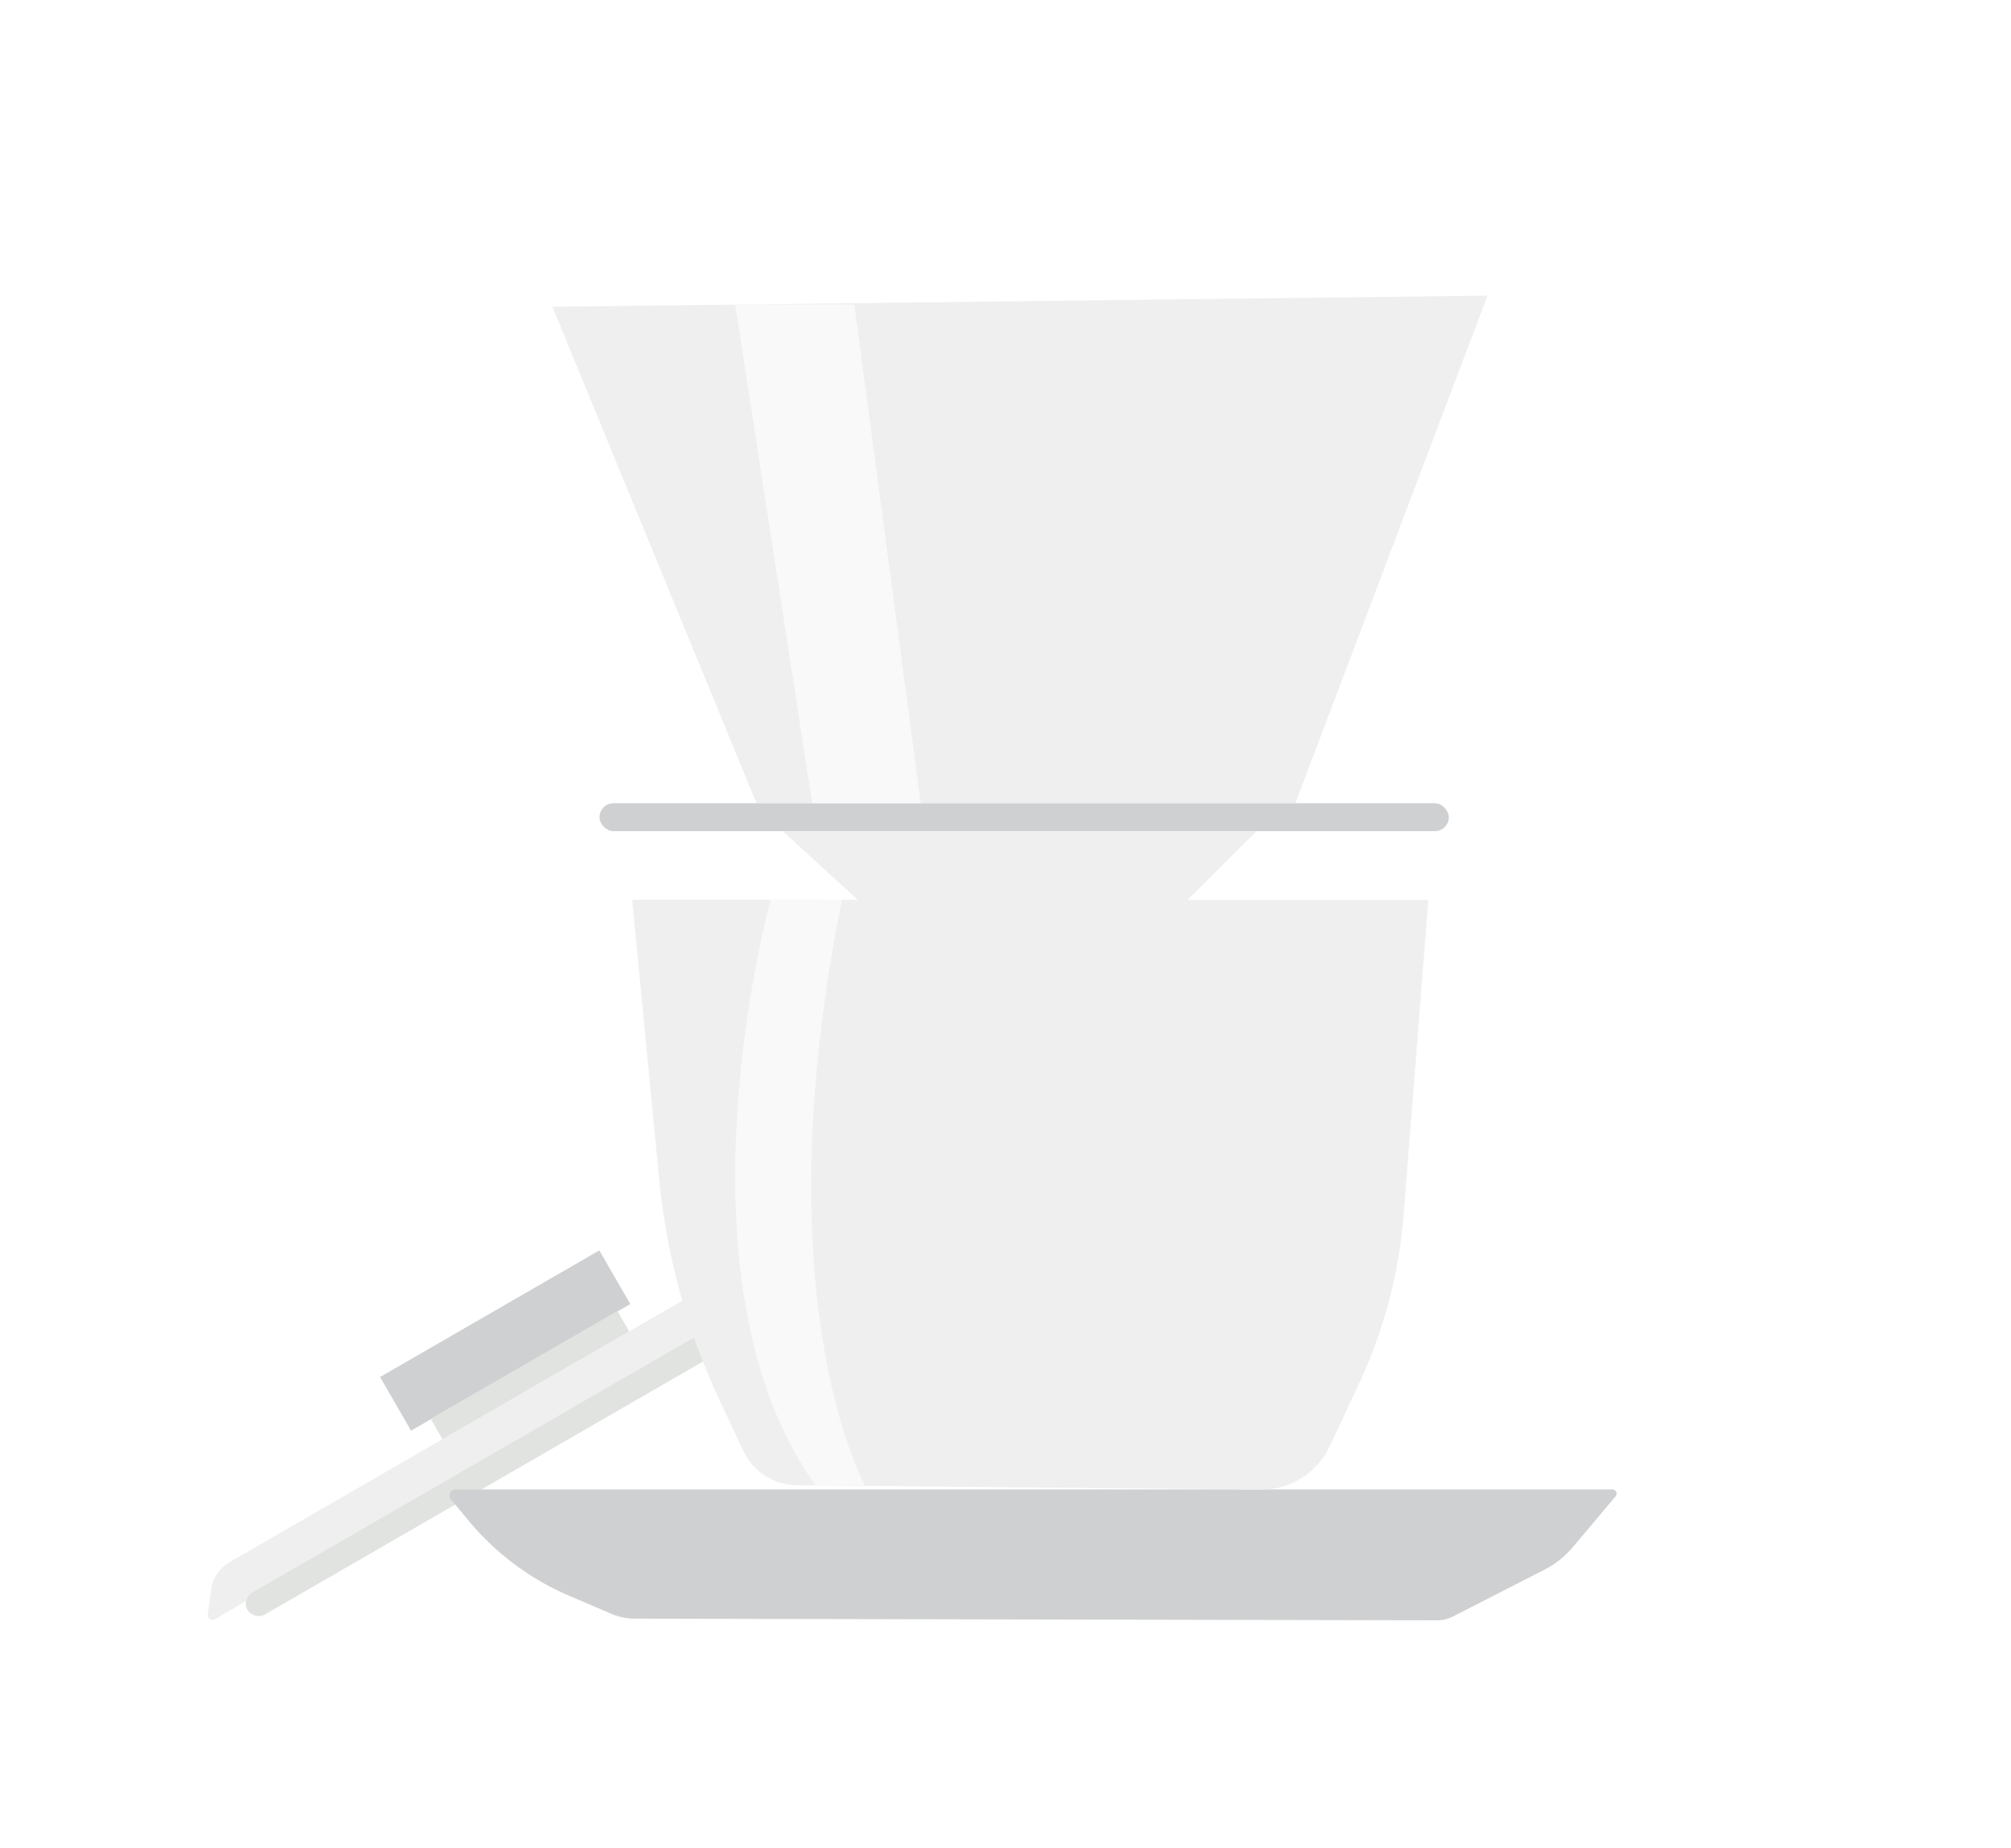 <svg xmlns="http://www.w3.org/2000/svg" viewBox="0 0 215.59 198.12"><defs><style>.cls-1,.cls-5{fill:#fff;}.cls-2{fill:#efefef;}.cls-3{fill:#cfd0d1;}.cls-4{fill:#e1e3e1;}.cls-5{opacity:0.6;}</style></defs><g id="Ebene_2" data-name="Ebene 2"><g id="Ebene_1-2" data-name="Ebene 1"><rect class="cls-1" width="215.59" height="198.12"/><polygon class="cls-2" points="159.47 31.69 59.22 32.88 81.1 86.1 138.87 86.1 159.47 31.69"/><rect class="cls-3" x="64.27" y="86.1" width="91.05" height="2.99" rx="1.5"/><polygon class="cls-2" points="118.47 105.24 101.56 105.24 83.91 89.09 134.72 89.09 118.47 105.24"/><rect class="cls-3" x="40.59" y="140.37" width="27.14" height="6.64" transform="translate(-64.59 46.33) rotate(-30)"/><rect class="cls-4" x="45.26" y="146.13" width="23.12" height="2.54" transform="translate(-66.09 48.16) rotate(-30)"/><path class="cls-2" d="M95.22,131.32,23.05,173.56a.51.51,0,0,1-.77-.51l.34-2.61a4,4,0,0,1,2-3l65.28-37.69a2.26,2.26,0,0,1,1.69-.22l3.52.92A.47.47,0,0,1,95.22,131.32Z"/><rect class="cls-4" x="21.39" y="152.03" width="76.74" height="2.71" rx="1.35" transform="translate(-68.69 50.43) rotate(-30)"/><path class="cls-3" d="M154.07,173.68l-86-.18a6.64,6.64,0,0,1-2.63-.56l-4.67-2A28.66,28.66,0,0,1,50.24,163l-1.9-2.28a.65.65,0,0,1,.5-1.07h124a.45.45,0,0,1,.35.75l-4.56,5.42a9.84,9.84,0,0,1-3.07,2.44l-9.78,5A3.79,3.79,0,0,1,154.07,173.68Z"/><polygon class="cls-5" points="98.71 86.1 87.07 86.1 78.82 32.64 91.59 32.64 98.71 86.1"/><path class="cls-2" d="M99.23,96.46h53.9l-2.65,33.7a52.43,52.43,0,0,1-4.78,18.13L142.56,155a8.08,8.08,0,0,1-7.41,4.67l-49.71-.47a6.42,6.42,0,0,1-5.76-3.7l-2.5-5.33a72.41,72.41,0,0,1-6.52-23.82l-2.89-29.9H99.23"/><path class="cls-5" d="M82.61,96.46s-11.17,40.45,4.82,62.75l5.3,0s-11.13-19.8-2.46-62.8"/></g></g></svg>